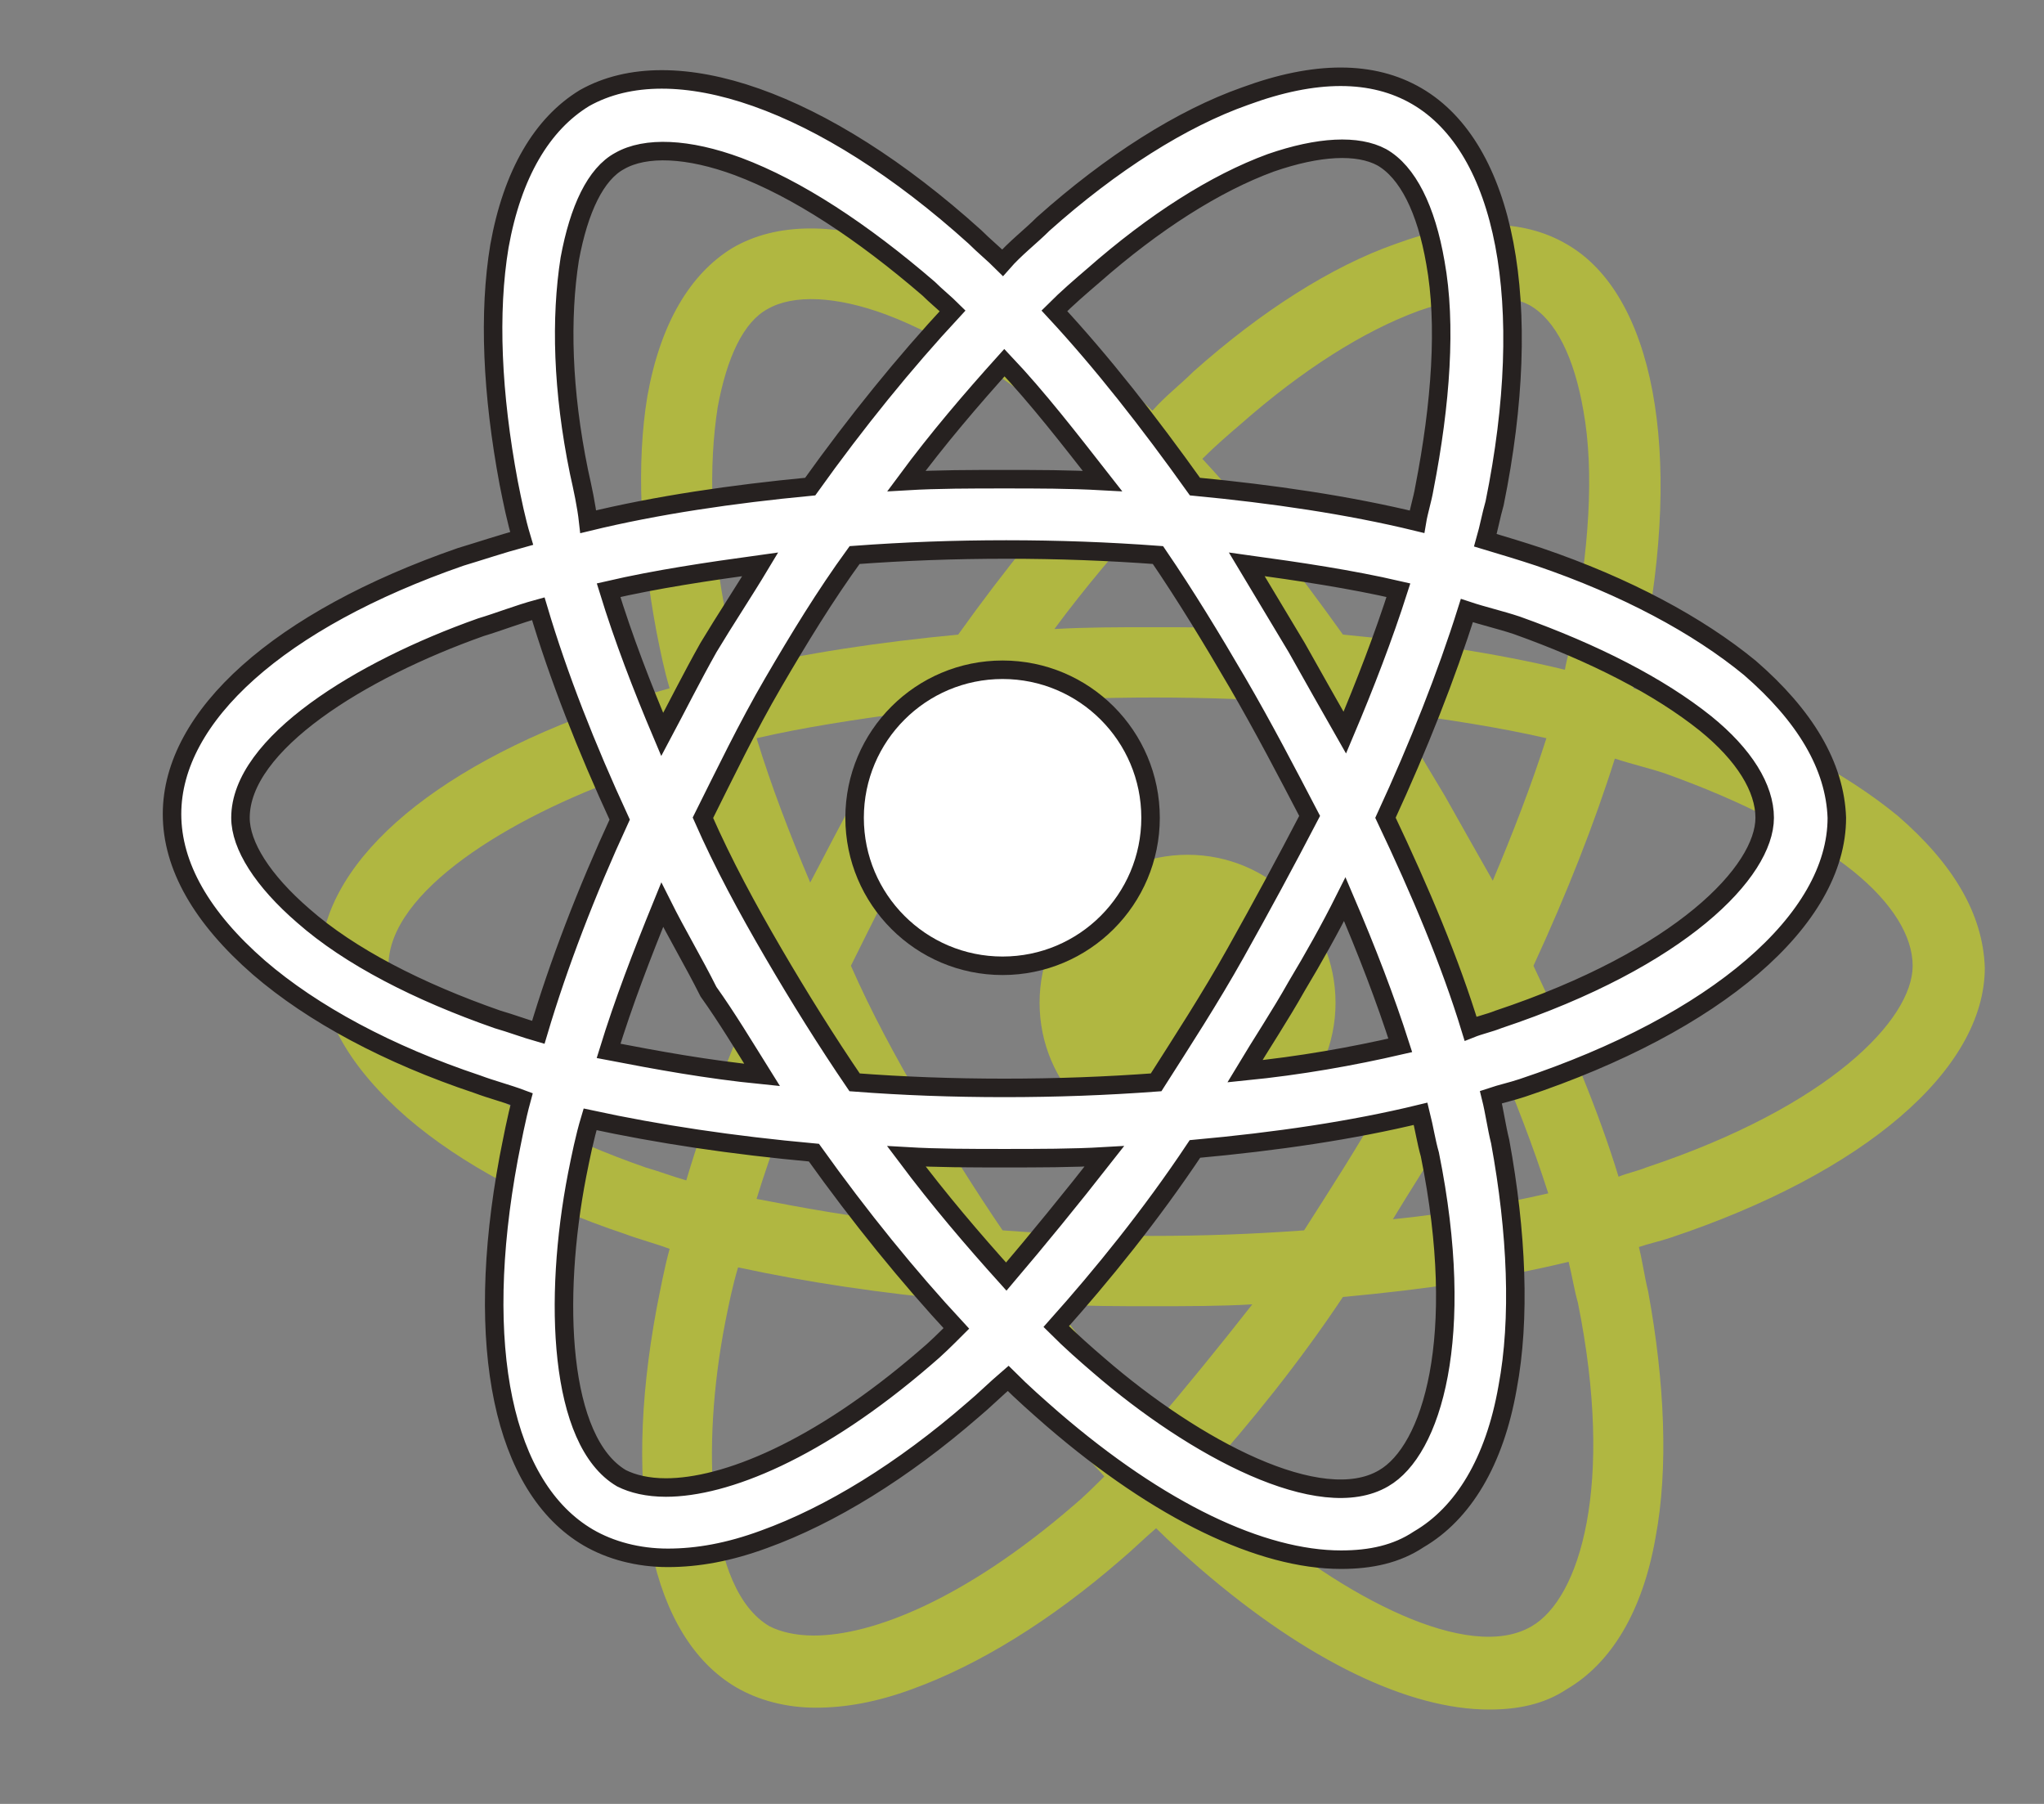 <?xml version="1.0" encoding="utf-8"?>
<!-- Generator: Adobe Illustrator 21.0.0, SVG Export Plug-In . SVG Version: 6.00 Build 0)  -->
<svg version="1.1" id="Calque_1" xmlns="http://www.w3.org/2000/svg" xmlns:xlink="http://www.w3.org/1999/xlink" x="0px" y="0px"
	 viewBox="0 0 110.5 97.5" style="enable-background:new 0 0 110.5 97.5;" xml:space="preserve">
<rect x="0" y="0" width="110.5" height="97.5" fill="#808080" stroke="none"/>
<style type="text/css">
	.st0{fill:#B0B741;}
	.st1{fill:#FFFFFF;stroke:#262120;stroke-linecap:round;stroke-miterlimit:10;}
</style>
<circle class="st0" cx="64.2" cy="54.2" r="8"/>
<path class="st0" d="M102.6,44.1c-2.8-2.3-6.7-4.4-11.4-6c-0.9-0.3-1.9-0.6-2.9-0.9c0.2-0.7,0.3-1.3,0.5-2c2.2-10.8,0.6-19.3-4.1-22
	c-2.4-1.4-5.5-1.4-9.3,0c-3.4,1.2-7.2,3.6-10.9,6.9c-0.7,0.7-1.5,1.3-2.2,2.1c-0.5-0.5-1-0.9-1.5-1.4c-8.3-7.3-16.4-10.2-21.2-7.4
	c-2.3,1.4-3.9,4.1-4.6,8c-0.6,3.6-0.4,8,0.5,12.8c0.2,1,0.4,2,0.7,3c-1.1,0.3-2.3,0.7-3.3,1c-9.8,3.4-15.6,8.6-15.6,13.9
	c0,2.8,1.6,5.6,4.7,8.3c2.9,2.5,7,4.7,11.8,6.3c0.8,0.3,1.6,0.5,2.4,0.8c-0.3,1.1-0.5,2.2-0.7,3.2c-1.9,10.2-0.3,17.8,4.3,20.5
	c1.2,0.7,2.7,1.1,4.3,1.1c1.6,0,3.3-0.3,5.2-1c3.6-1.3,7.5-3.7,11.3-7c0.6-0.5,1.2-1.1,1.9-1.7c0.8,0.8,1.6,1.5,2.4,2.2
	c5.8,5,11.3,7.6,15.6,7.6c1.6,0,3-0.3,4.2-1.1c2.4-1.4,4.1-4.2,4.8-8.2c0.7-3.7,0.5-8.4-0.4-13.3c-0.2-0.8-0.3-1.6-0.5-2.4
	c0.6-0.2,1.1-0.3,1.7-0.5c10.5-3.5,17-9.1,17-14.6C107.2,49.4,105.6,46.7,102.6,44.1z M76.7,16.8c2.6-0.9,4.7-1,6-0.3
	c1.4,0.8,2.4,2.8,2.9,5.7c0.6,3.3,0.3,7.6-0.6,12.2c-0.1,0.6-0.3,1.2-0.4,1.8c-3.7-0.9-7.8-1.5-12-1.9c-2.5-3.5-5-6.7-7.6-9.5
	c0.7-0.7,1.4-1.3,2.1-1.9C70.4,20,73.7,17.9,76.7,16.8z M74.8,59.5c-1.4,2.5-2.9,4.8-4.3,7c-2.7,0.2-5.4,0.3-8.2,0.3
	c-2.8,0-5.5-0.1-8.1-0.3c-1.5-2.2-3-4.6-4.4-7v0c-1.4-2.4-2.7-4.8-3.8-7.3c1.2-2.4,2.4-4.9,3.8-7.3l0,0c1.4-2.4,2.8-4.7,4.4-6.9
	c2.7-0.2,5.4-0.3,8.2-0.3c2.8,0,5.5,0.1,8.2,0.3c1.5,2.2,2.9,4.5,4.3,6.9c1.4,2.4,2.7,4.9,3.9,7.2C77.5,54.6,76.2,57,74.8,59.5z
	 M80.7,56.6c1.2,2.8,2.2,5.4,3,7.9c-2.6,0.6-5.4,1.1-8.4,1.4c0.9-1.5,1.9-3,2.8-4.6C79,59.8,79.9,58.2,80.7,56.6z M62.4,77
	c-1.8-2-3.6-4.1-5.4-6.5c1.7,0.1,3.5,0.1,5.3,0.1c1.8,0,3.7,0,5.4-0.1C65.9,72.8,64.1,75,62.4,77z M49.2,66.1
	c-3-0.3-5.7-0.8-8.3-1.3c0.8-2.6,1.8-5.2,2.9-7.9c0.8,1.6,1.7,3.1,2.5,4.7v0C47.3,63,48.2,64.6,49.2,66.1z M43.8,47.7
	c-1.1-2.6-2.1-5.2-2.9-7.8c2.6-0.6,5.3-1,8.2-1.4c-0.9,1.5-1.9,3-2.8,4.5l0,0C45.4,44.6,44.6,46.2,43.8,47.7z M62.3,27.6
	c1.8,1.9,3.5,4.1,5.3,6.4c-1.8-0.1-3.5-0.1-5.3-0.1c-1.8,0-3.6,0-5.3,0.1C58.7,31.7,60.5,29.6,62.3,27.6z M78.1,43
	c-0.9-1.5-1.8-3-2.7-4.5c2.9,0.4,5.6,0.8,8.2,1.4c-0.8,2.5-1.8,5.1-2.9,7.7C79.9,46.2,79,44.6,78.1,43z M39.3,33.5
	c-0.9-4.4-1-8.3-0.5-11.5c0.5-2.7,1.4-4.6,2.7-5.3c1.4-0.8,3.7-0.7,6.4,0.3c3.2,1.2,6.7,3.5,10.3,6.6c0.4,0.4,0.9,0.8,1.3,1.2
	c-2.6,2.8-5.2,6-7.7,9.5c-4.2,0.4-8.3,1-12,1.9C39.7,35.3,39.5,34.4,39.3,33.5z M34.9,63.1c-4.3-1.5-8-3.4-10.5-5.6
	c-2.2-1.9-3.4-3.8-3.4-5.3c0-4,6.5-8,13-10.3c1-0.3,2-0.7,3.1-1c1.1,3.7,2.6,7.5,4.4,11.4c-1.8,3.9-3.3,7.8-4.4,11.5
	C36.4,63.6,35.6,63.3,34.9,63.1z M44,88.4c-1,0-1.8-0.2-2.4-0.5c-3.4-2-3.7-9.7-2.4-16.4c0.2-1,0.4-2,0.7-3
	c3.7,0.8,7.7,1.4,12.1,1.8c2.5,3.5,5.1,6.7,7.7,9.5c-0.6,0.6-1.1,1.1-1.7,1.6C52.2,86.4,47.2,88.4,44,88.4z M85.3,70.4
	c2,9.9,0.1,16-2.5,17.5c-3.4,2-10.2-1.6-15.4-6.1c-0.7-0.6-1.5-1.3-2.3-2.1c2.5-2.8,5.1-6,7.5-9.6c4.4-0.4,8.5-1,12.2-1.9
	C85,69,85.1,69.7,85.3,70.4z M89,63.1c-0.5,0.2-1,0.3-1.5,0.5c-1.1-3.6-2.7-7.4-4.6-11.4c1.8-3.9,3.3-7.7,4.4-11.2
	c0.9,0.3,1.8,0.5,2.7,0.8c4.2,1.5,7.7,3.3,10.2,5.3c2.1,1.7,3.2,3.5,3.2,5.1C103.4,55.1,98.9,59.8,89,63.1z"/>
<circle class="st1" cx="54.2" cy="44.2" r="8"/>
<path class="st1" d="M94.6,36.1c-2.8-2.3-6.7-4.4-11.4-6c-0.9-0.3-1.9-0.6-2.9-0.9c0.2-0.7,0.3-1.3,0.5-2C83,16.4,81.4,8,76.6,5.2
	c-2.4-1.4-5.5-1.4-9.3,0c-3.4,1.2-7.2,3.6-10.9,6.9c-0.7,0.7-1.5,1.3-2.2,2.1c-0.5-0.5-1-0.9-1.5-1.4C44.5,5.4,36.4,2.6,31.6,5.3
	c-2.3,1.4-3.9,4.1-4.6,8c-0.6,3.6-0.4,8,0.5,12.8c0.2,1,0.4,2,0.7,3c-1.1,0.3-2.3,0.7-3.3,1c-9.8,3.4-15.6,8.6-15.6,13.9
	c0,2.8,1.6,5.6,4.7,8.3c2.9,2.5,7,4.7,11.8,6.3c0.8,0.3,1.6,0.5,2.4,0.8c-0.3,1.1-0.5,2.2-0.7,3.2c-1.9,10.2-0.3,17.8,4.3,20.5
	c1.2,0.7,2.7,1.1,4.3,1.1c1.6,0,3.3-0.3,5.2-1c3.6-1.3,7.5-3.7,11.3-7c0.6-0.5,1.2-1.1,1.9-1.7c0.8,0.8,1.6,1.5,2.4,2.2
	c5.8,5,11.3,7.6,15.6,7.6c1.6,0,3-0.3,4.2-1.1c2.4-1.4,4.1-4.2,4.8-8.2c0.7-3.7,0.5-8.4-0.4-13.3c-0.2-0.8-0.3-1.6-0.5-2.4
	c0.6-0.2,1.1-0.3,1.7-0.5c10.5-3.5,17-9.1,17-14.6C99.2,41.4,97.6,38.7,94.6,36.1z M68.7,8.8c2.6-0.9,4.7-1,6-0.3
	c1.4,0.8,2.4,2.8,2.9,5.7c0.6,3.3,0.3,7.6-0.6,12.2c-0.1,0.6-0.3,1.2-0.4,1.8c-3.7-0.9-7.8-1.5-12-1.9c-2.5-3.5-5-6.7-7.6-9.5
	c0.7-0.7,1.4-1.3,2.1-1.9C62.4,12,65.7,9.9,68.7,8.8z M66.8,51.5c-1.4,2.5-2.9,4.8-4.3,7c-2.7,0.2-5.4,0.3-8.2,0.3
	c-2.8,0-5.5-0.1-8.1-0.3c-1.5-2.2-3-4.6-4.4-7v0c-1.4-2.4-2.7-4.8-3.8-7.3c1.2-2.4,2.4-4.9,3.8-7.3l0,0c1.4-2.4,2.8-4.7,4.4-6.9
	c2.7-0.2,5.4-0.3,8.2-0.3c2.8,0,5.5,0.1,8.2,0.3c1.5,2.2,2.9,4.5,4.3,6.9c1.4,2.4,2.7,4.9,3.9,7.2C69.5,46.6,68.2,49,66.8,51.5z
	 M72.7,48.6c1.2,2.8,2.2,5.4,3,7.9c-2.6,0.6-5.4,1.1-8.4,1.4c0.9-1.5,1.9-3,2.8-4.6C71,51.8,71.9,50.2,72.7,48.6z M54.4,69
	c-1.8-2-3.6-4.1-5.4-6.5c1.7,0.1,3.5,0.1,5.3,0.1c1.8,0,3.7,0,5.4-0.1C57.9,64.8,56.1,67,54.4,69z M41.2,58.1
	c-3-0.3-5.7-0.8-8.3-1.3c0.8-2.6,1.8-5.2,2.9-7.9c0.8,1.6,1.7,3.1,2.5,4.7v0C39.3,55,40.2,56.5,41.2,58.1z M35.8,39.7
	c-1.1-2.6-2.1-5.2-2.9-7.8c2.6-0.6,5.3-1,8.2-1.4c-0.9,1.5-1.9,3-2.8,4.5l0,0C37.4,36.6,36.6,38.2,35.8,39.7z M54.3,19.6
	c1.8,1.9,3.5,4.1,5.3,6.4c-1.8-0.1-3.5-0.1-5.3-0.1c-1.8,0-3.6,0-5.3,0.1C50.7,23.7,52.5,21.6,54.3,19.6z M70.1,35
	c-0.9-1.5-1.8-3-2.7-4.5c2.9,0.4,5.6,0.8,8.2,1.4c-0.8,2.5-1.8,5.1-2.9,7.7C71.9,38.2,71,36.6,70.1,35z M31.3,25.5
	c-0.9-4.4-1-8.3-0.5-11.5c0.5-2.7,1.4-4.6,2.7-5.3C34.9,7.9,37.2,8,39.9,9c3.2,1.2,6.7,3.5,10.3,6.6c0.4,0.4,0.9,0.8,1.3,1.2
	c-2.6,2.8-5.2,6-7.7,9.5c-4.2,0.4-8.3,1-12,1.9C31.7,27.3,31.5,26.4,31.3,25.5z M26.9,55.1c-4.3-1.5-8-3.4-10.5-5.6
	c-2.2-1.9-3.4-3.8-3.4-5.3c0-4,6.5-8,13-10.3c1-0.3,2-0.7,3.1-1c1.1,3.7,2.6,7.5,4.4,11.4c-1.8,3.9-3.3,7.8-4.4,11.5
	C28.4,55.6,27.6,55.3,26.9,55.1z M36,80.4c-1,0-1.8-0.2-2.4-0.5c-3.4-2-3.7-9.7-2.4-16.4c0.2-1,0.4-2,0.7-3
	c3.7,0.8,7.7,1.4,12.1,1.8c2.5,3.5,5.1,6.7,7.7,9.5c-0.6,0.6-1.1,1.1-1.7,1.6C44.2,78.4,39.2,80.4,36,80.4z M77.3,62.4
	c2,9.9,0.1,16-2.5,17.5c-3.4,2-10.2-1.6-15.4-6.1c-0.7-0.6-1.5-1.3-2.3-2.1c2.5-2.8,5.1-6,7.5-9.6c4.4-0.4,8.5-1,12.2-1.9
	C77,61,77.1,61.7,77.3,62.4z M81,55.1c-0.5,0.2-1,0.3-1.5,0.5c-1.1-3.6-2.7-7.4-4.6-11.4c1.8-3.9,3.3-7.7,4.4-11.2
	c0.9,0.3,1.8,0.5,2.7,0.8c4.2,1.5,7.7,3.3,10.2,5.3c2.1,1.7,3.2,3.5,3.2,5.1C95.4,47.1,90.9,51.8,81,55.1z"/>
</svg>
